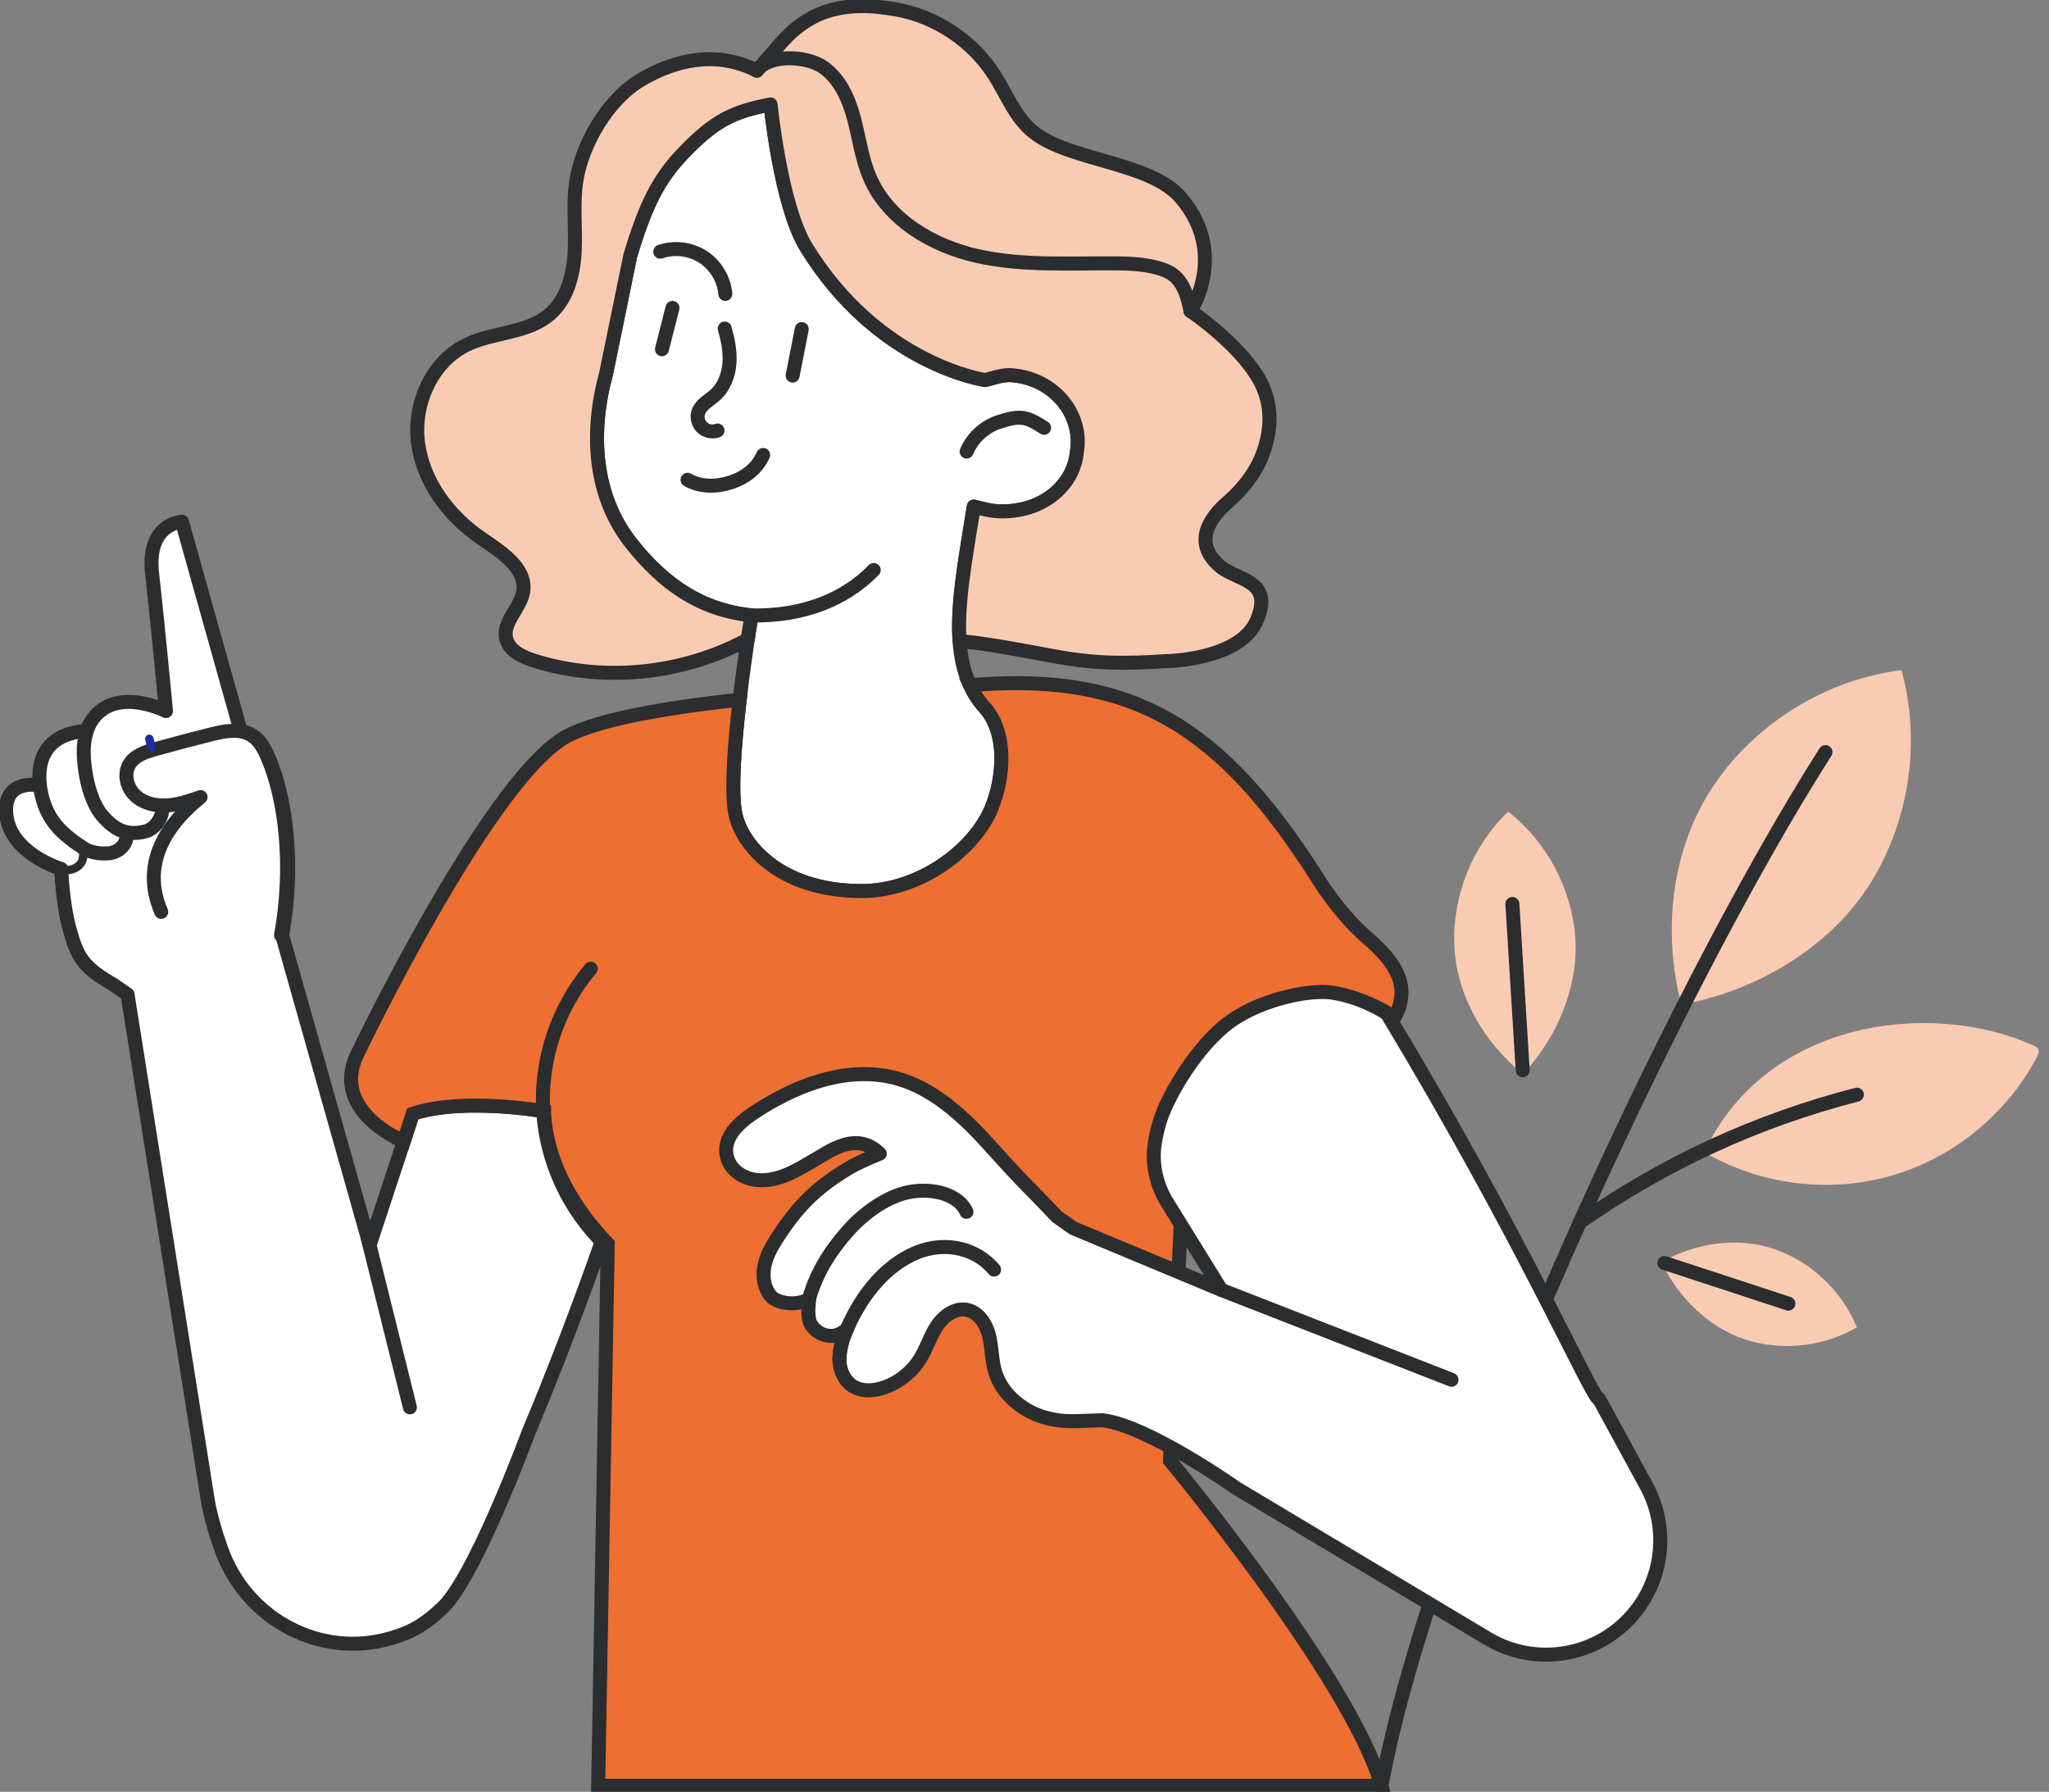 <svg width="183" height="160" viewBox="0 0 183 160" fill="none" xmlns="http://www.w3.org/2000/svg">
<rect x="0" y="0" width="183" height="160" fill="#808080" stroke="none"/>
<g clip-path="url(#clip0_9874_289003)">
<path fill-rule="evenodd" clip-rule="evenodd" d="M153.058 70.13C156.845 64.53 163.116 60.678 169.823 59.833C171.594 66.251 170.524 73.398 166.953 79.017C163.382 84.637 156.725 88.569 150.162 89.691C148.448 83.151 149.272 75.731 153.058 70.13Z" fill="#FACBB3"/>
<path fill-rule="evenodd" clip-rule="evenodd" d="M129.889 84.458C129.694 80.025 131.492 75.542 134.696 72.472C138.141 75.162 140.373 79.347 140.69 83.707C141.005 88.065 139.036 92.742 136.015 95.9C132.553 93.125 130.085 88.891 129.889 84.458Z" fill="#FACBB3"/>
<path d="M135.074 80.721L135.995 95.567" stroke="#2B2D2F" stroke-width="1.25" stroke-linecap="round" stroke-linejoin="round"/>
<path fill-rule="evenodd" clip-rule="evenodd" d="M158.506 111.55C161.79 112.693 164.533 115.301 165.84 118.524C162.883 120.252 159.189 120.665 155.924 119.631C152.659 118.598 149.824 115.809 148.401 112.694C151.425 110.979 155.223 110.408 158.506 111.55Z" fill="#FACBB3"/>
<path d="M159.724 116.408L148.649 112.776" stroke="#2B2D2F" stroke-width="1.25" stroke-linecap="round" stroke-linejoin="round"/>
<path d="M123.38 159.457C127.904 134.793 149.526 88.284 163.036 67.159" stroke="#2B2D2F" stroke-width="1.25" stroke-linecap="round" stroke-linejoin="round"/>
<path fill-rule="evenodd" clip-rule="evenodd" d="M152.203 102.88C157.168 105.796 163.338 106.579 168.873 104.998C174.409 103.417 179.234 99.493 181.91 94.396C182.02 94.185 182.129 93.945 182.056 93.719C181.963 93.439 181.625 93.364 181.354 93.245C172.523 89.366 157.835 90.928 152.203 102.88Z" fill="#FACBB3"/>
<path d="M165.84 97.748C156.868 100.069 148.695 103.834 141.102 109.146" stroke="#2B2D2F" stroke-width="1.25" stroke-linecap="round" stroke-linejoin="round"/>
<path fill-rule="evenodd" clip-rule="evenodd" d="M3.562 70.134C3.001 65.152 7.708 65.294 7.708 65.294C9.454 60.765 14.826 63.492 14.826 63.492C14.826 63.492 14.091 55.712 13.586 51.213C13.08 46.714 16.253 46.586 16.253 46.586L21.492 65.266L21.475 65.305C21.856 65.355 22.222 65.463 22.555 65.671C23.27 66.119 23.683 66.913 24.014 67.689C25.606 71.439 26.304 77.376 25.198 83.509L33.015 111.155L36.06 101.926L36.859 99.456C40.056 98.357 45.192 98.685 48.486 99.213C48.521 99.224 48.556 99.234 48.59 99.244C48.744 103.465 50.954 107.457 53.828 110.583C53.829 110.586 53.831 110.588 53.833 110.591C51.98 115.961 49.222 123.144 47.238 127.814C47.238 127.814 42.27 141.307 39.346 143.727C38.222 144.792 36.953 145.649 35.552 146.076C35.552 146.076 35.047 146.276 34.192 146.472C28.037 147.88 21.834 144.262 19.755 138.3L19.542 137.688C19.061 136.309 18.704 134.888 18.545 133.888L11.389 88.794L10.137 87.929C7.302 86.309 6.902 85.37 6.236 83.033C5.568 80.696 5.469 77.592 5.469 77.592C3.955 77.102 0.685 75.535 0.547 72.502C0.41 69.467 3.562 70.134 3.562 70.134Z" fill="white"/>
<path fill-rule="evenodd" clip-rule="evenodd" d="M3.562 70.134C3.001 65.152 7.708 65.294 7.708 65.294C9.454 60.765 14.826 63.492 14.826 63.492C14.826 63.492 14.091 55.712 13.586 51.213C13.08 46.714 16.253 46.586 16.253 46.586L21.492 65.266L21.475 65.305C21.856 65.355 22.222 65.463 22.555 65.671C23.27 66.119 23.683 66.913 24.014 67.689C25.606 71.439 26.304 77.376 25.198 83.509L33.015 111.155L36.06 101.926L36.859 99.456C40.056 98.357 45.192 98.685 48.486 99.213C48.521 99.224 48.556 99.234 48.59 99.244C48.744 103.465 50.954 107.457 53.828 110.583C53.829 110.586 53.831 110.588 53.833 110.591C51.98 115.961 49.222 123.144 47.238 127.814C47.238 127.814 42.27 141.307 39.346 143.727C38.222 144.792 36.953 145.649 35.552 146.076C35.552 146.076 35.047 146.276 34.192 146.472C28.037 147.88 21.834 144.262 19.755 138.3L19.542 137.688C19.061 136.309 18.704 134.888 18.545 133.888L11.389 88.794L10.137 87.929C7.302 86.309 6.902 85.37 6.236 83.033C5.568 80.696 5.469 77.592 5.469 77.592C3.955 77.102 0.685 75.535 0.547 72.502C0.41 69.467 3.562 70.134 3.562 70.134Z" stroke="#2B2D2F" stroke-width="1.25" stroke-linecap="round" stroke-linejoin="round"/>
<path fill-rule="evenodd" clip-rule="evenodd" d="M25.103 83.499C26.21 77.366 25.511 71.428 23.919 67.68C23.59 66.903 23.176 66.109 22.461 65.661C21.423 65.011 20.082 65.272 18.893 65.566C17.218 65.982 15.549 66.423 13.887 66.888C13.013 67.133 12.064 67.439 11.578 68.206C11.027 69.077 11.313 70.307 12.058 71.019C12.803 71.731 13.896 71.983 14.923 71.92C15.952 71.856 16.941 71.514 17.913 71.175C16.247 72.538 12.139 76.201 14.4 81.426" fill="white"/>
<path d="M25.103 83.499C26.21 77.366 25.511 71.428 23.919 67.68C23.59 66.903 23.176 66.109 22.461 65.661C21.423 65.011 20.082 65.272 18.893 65.566C17.218 65.982 15.549 66.423 13.887 66.888C13.013 67.133 12.064 67.439 11.578 68.206C11.027 69.077 11.313 70.307 12.058 71.019C12.803 71.731 13.896 71.983 14.923 71.92C15.952 71.856 16.941 71.514 17.913 71.175C16.247 72.538 12.139 76.201 14.4 81.426" stroke="#2B2D2F" stroke-width="1.25" stroke-linecap="round" stroke-linejoin="round"/>
<path d="M7.871 64.914C7.384 66.225 7.415 67.345 7.607 68.759C7.795 70.14 8.279 71.876 9.207 72.918C10.134 73.96 11.222 74.718 13.045 74.223C13.79 74.022 14.645 72.98 14.473 71.933" stroke="#2B2D2F" stroke-width="1.25" stroke-linecap="round" stroke-linejoin="round"/>
<path d="M11.29 74.653C11.329 75.453 10.546 76.113 9.749 76.19C8.951 76.266 8.085 76.146 7.415 75.707C5.043 74.154 3.929 72.817 3.539 70.031" stroke="#2B2D2F" stroke-width="1.25" stroke-linecap="round" stroke-linejoin="round"/>
<path d="M7.36 75.636C7.472 76.027 7.488 76.651 7.276 76.999C6.919 77.588 6.114 77.854 5.476 77.597" stroke="#2B2D2F" stroke-width="0.75" stroke-linecap="round" stroke-linejoin="round"/>
<path d="M13.337 65.966L13.535 66.775" stroke="#1F2CA3" stroke-width="0.75" stroke-linecap="round" stroke-linejoin="round"/>
<path d="M32.855 110.591L36.61 125.668" stroke="#2B2D2F" stroke-width="1.25" stroke-linecap="round" stroke-linejoin="round"/>
<path fill-rule="evenodd" clip-rule="evenodd" d="M67.129 54.952C62.631 54.474 59.318 52.244 56.352 48.482C53.039 44.279 52.675 38.685 54.136 33.344L56.288 22.841C57.674 18.262 58.788 15.964 61.179 13.511C63.848 10.772 65.455 9.97 68.82 9.325C68.82 9.325 69.709 18.334 72.008 22.077C78.47 32.597 87.993 33.935 87.993 33.935C88.673 33.77 89.567 33.43 90.377 33.504C90.427 33.508 90.48 33.512 90.534 33.518C93.094 33.76 95.372 35.482 96.053 37.962C96.245 38.659 96.324 39.426 96.197 40.23C96.162 40.444 96.149 40.652 96.111 40.85C95.67 43.197 93.7 44.927 91.372 45.454C90.227 45.713 89.081 45.737 88.094 45.507C87.602 45.393 87.258 45.312 86.97 45.233C86.266 49.7 85.46 53.804 85.698 57.238C85.797 58.666 86.072 59.981 86.617 61.154C86.951 61.872 87.371 62.545 87.925 63.153C89.964 65.399 89.7 69.359 88.553 72.168C86.993 75.943 82.083 79.587 76.9 79.566C69.442 79.535 66.201 75.279 65.672 72.67C65.266 70.669 65.61 66.351 66.062 62.478C66.303 60.419 66.574 58.49 66.781 57.099C66.976 55.791 67.114 54.96 67.114 54.96L67.129 54.952Z" fill="white"/>
<path fill-rule="evenodd" clip-rule="evenodd" d="M67.129 54.952C62.631 54.474 59.318 52.244 56.352 48.482C53.039 44.279 52.675 38.685 54.136 33.344L56.288 22.841C57.674 18.262 58.788 15.964 61.179 13.511C63.848 10.772 65.455 9.97 68.82 9.325C68.82 9.325 69.709 18.334 72.008 22.077C78.47 32.597 87.993 33.935 87.993 33.935C88.673 33.77 89.567 33.43 90.377 33.504C90.427 33.508 90.48 33.512 90.534 33.518C93.094 33.76 95.372 35.482 96.053 37.962C96.245 38.659 96.324 39.426 96.197 40.23C96.162 40.444 96.149 40.652 96.111 40.85C95.67 43.197 93.7 44.927 91.372 45.454C90.227 45.713 89.081 45.737 88.094 45.507C87.602 45.393 87.258 45.312 86.97 45.233C86.266 49.7 85.46 53.804 85.698 57.238C85.797 58.666 86.072 59.981 86.617 61.154C86.951 61.872 87.371 62.545 87.925 63.153C89.964 65.399 89.7 69.359 88.553 72.168C86.993 75.943 82.083 79.587 76.9 79.566C69.442 79.535 66.201 75.279 65.672 72.67C65.266 70.669 65.61 66.351 66.062 62.478C66.303 60.419 66.574 58.49 66.781 57.099C66.976 55.791 67.114 54.96 67.114 54.96L67.129 54.952Z" stroke="#2B2D2F" stroke-width="1.25" stroke-linecap="round" stroke-linejoin="round"/>
<path d="M71.606 29.388L70.792 33.539" stroke="#2B2D2F" stroke-width="1.25" stroke-linecap="round" stroke-linejoin="round"/>
<path d="M60.06 27.495C59.746 28.725 59.434 29.954 59.121 31.184" stroke="#2B2D2F" stroke-width="1.25" stroke-linecap="round" stroke-linejoin="round"/>
<path d="M86.332 40.321C86.869 39.056 87.985 38.051 89.299 37.649C91.097 37.097 91.615 37.139 93.253 38.2" stroke="#2B2D2F" stroke-width="1.25" stroke-linecap="round" stroke-linejoin="round"/>
<path d="M61.407 42.844C62.565 43.512 64.009 43.488 65.279 43.07C66.549 42.653 67.623 41.85 68.159 40.626" stroke="#2B2D2F" stroke-width="1.25" stroke-linecap="round" stroke-linejoin="round"/>
<path d="M78.033 50.898C75.416 53.608 71.594 55.044 67.129 54.952" stroke="#2B2D2F" stroke-width="1.25" stroke-linecap="round" stroke-linejoin="round"/>
<path d="M64.779 26.244C64.663 24.92 63.908 23.666 62.793 22.942C61.678 22.219 60.226 22.041 58.969 22.474" stroke="#2B2D2F" stroke-width="1.25" stroke-linecap="round" stroke-linejoin="round"/>
<path d="M64.726 29.339C65.016 30.353 65.229 31.407 65.147 32.459C65.064 33.511 64.659 34.568 63.875 35.273C63.344 35.75 62.627 36.098 62.383 36.768C62.213 37.237 62.34 37.8 62.695 38.151C63.05 38.502 63.615 38.62 64.082 38.443" stroke="#2B2D2F" stroke-width="1.25" stroke-linecap="round" stroke-linejoin="round"/>
<path fill-rule="evenodd" clip-rule="evenodd" d="M41.691 30.78C44.072 29.633 47.068 29.796 49.079 28.082C50.652 26.74 51.219 24.552 51.325 22.488C51.431 20.424 51.162 18.341 51.45 16.294C51.93 12.892 54.297 8.865 57.259 7.123C60.22 5.382 63.895 4.441 67.602 6.311L69.745 3.848C70.813 2.619 72.139 1.603 73.679 1.071C75.633 0.397 77.683 0.423 80.049 0.844C83.597 1.476 86.844 3.642 88.79 6.675C89.927 8.45 90.688 10.556 92.357 11.844C95.692 14.417 102.76 14.466 105.485 17.679C109.726 22.681 106.323 27.766 106.323 27.766C106.323 27.766 111.356 31.145 112.816 34.615C113.74 36.809 113.39 38.955 112.731 40.646C112.088 42.297 110.963 43.704 109.623 44.866C108.257 46.05 106.366 48.354 108.945 50.557C110.483 51.869 113.772 51.74 112.265 55.366C110.758 58.992 104.054 59.04 104.054 59.04C96.264 59.562 94.994 58.538 87.389 57.43L85.699 57.239C85.461 53.805 86.266 49.7 86.971 45.232C87.258 45.312 87.602 45.393 88.095 45.507C89.082 45.736 90.227 45.714 91.372 45.454C93.7 44.927 95.67 43.196 96.111 40.851C96.149 40.652 96.162 40.443 96.196 40.23C96.325 39.426 96.245 38.659 96.054 37.962C95.372 35.482 93.094 33.759 90.534 33.518C90.48 33.513 90.427 33.508 90.377 33.503C89.567 33.43 88.673 33.77 87.993 33.935C87.993 33.935 78.47 32.597 72.008 22.076C69.71 18.333 68.821 9.325 68.821 9.325C65.456 9.969 63.848 10.772 61.179 13.51C58.788 15.964 57.674 18.263 56.288 22.841L54.136 33.344C52.675 38.685 53.039 44.279 56.352 48.481C59.318 52.244 62.631 54.474 67.129 54.952L67.114 54.959C67.114 54.959 66.976 55.791 66.781 57.1C61.014 60.212 53.978 60.962 47.714 58.999C46.636 58.661 45.434 58.085 45.2 56.98C44.891 55.522 46.467 54.337 46.72 52.869C47.088 50.745 44.765 49.285 42.984 48.069C40.095 46.096 37.801 43.053 37.339 39.585C36.876 36.116 38.539 32.298 41.691 30.78Z" fill="white"/>
<path fill-rule="evenodd" clip-rule="evenodd" d="M41.691 30.78C44.072 29.633 47.068 29.796 49.079 28.082C50.652 26.74 51.219 24.552 51.325 22.488C51.431 20.424 51.162 18.341 51.45 16.294C51.93 12.892 54.297 8.865 57.259 7.123C60.22 5.382 63.895 4.441 67.602 6.311L69.745 3.848C70.813 2.619 72.139 1.603 73.679 1.071C75.633 0.397 77.683 0.423 80.049 0.844C83.597 1.476 86.844 3.642 88.79 6.675C89.927 8.45 90.688 10.556 92.357 11.844C95.692 14.417 102.76 14.466 105.485 17.679C109.726 22.681 106.323 27.766 106.323 27.766C106.323 27.766 111.356 31.145 112.816 34.615C113.74 36.809 113.39 38.955 112.731 40.646C112.088 42.297 110.963 43.704 109.623 44.866C108.257 46.05 106.366 48.354 108.945 50.557C110.483 51.869 113.772 51.74 112.265 55.366C110.758 58.992 104.054 59.04 104.054 59.04C96.264 59.562 94.994 58.538 87.389 57.43L85.699 57.239C85.461 53.805 86.266 49.7 86.971 45.232C87.258 45.312 87.602 45.393 88.095 45.507C89.082 45.736 90.227 45.714 91.372 45.454C93.7 44.927 95.67 43.196 96.111 40.851C96.149 40.652 96.162 40.443 96.196 40.23C96.325 39.426 96.245 38.659 96.054 37.962C95.372 35.482 93.094 33.759 90.534 33.518C90.48 33.513 90.427 33.508 90.377 33.503C89.567 33.43 88.673 33.77 87.993 33.935C87.993 33.935 78.47 32.597 72.008 22.076C69.71 18.333 68.821 9.325 68.821 9.325C65.456 9.969 63.848 10.772 61.179 13.51C58.788 15.964 57.674 18.263 56.288 22.841L54.136 33.344C52.675 38.685 53.039 44.279 56.352 48.481C59.318 52.244 62.631 54.474 67.129 54.952L67.114 54.959C67.114 54.959 66.976 55.791 66.781 57.1C61.014 60.212 53.978 60.962 47.714 58.999C46.636 58.661 45.434 58.085 45.2 56.98C44.891 55.522 46.467 54.337 46.72 52.869C47.088 50.745 44.765 49.285 42.984 48.069C40.095 46.096 37.801 43.053 37.339 39.585C36.876 36.116 38.539 32.298 41.691 30.78Z" fill="#FACBB3" stroke="#2B2D2F" stroke-width="1.25" stroke-linecap="round" stroke-linejoin="round"/>
<path d="M67.602 6.311C68.652 4.817 72.015 4.956 73.516 5.995C75.018 7.033 75.807 8.828 76.275 10.593C76.743 12.358 76.969 14.2 77.697 15.874C79.33 19.634 83.267 21.953 87.265 22.856C91.263 23.758 95.416 23.491 99.515 23.518C101.069 23.527 102.66 23.588 104.105 24.162C105.55 24.735 106.029 26.24 106.324 27.767" stroke="#2B2D2F" stroke-width="1.25" stroke-linecap="round" stroke-linejoin="round"/>
<path fill-rule="evenodd" clip-rule="evenodd" d="M32.036 93.876C32.036 93.876 43.17 70.655 50.094 66.056C52.666 64.348 59.191 63.219 66.063 62.478C65.61 66.351 65.267 70.669 65.673 72.67C66.202 75.279 69.443 79.535 76.9 79.566C82.083 79.587 86.993 75.943 88.553 72.168C89.701 69.359 89.964 65.399 87.925 63.154C87.372 62.545 86.951 61.872 86.617 61.154C86.953 61.144 87.153 61.14 87.153 61.14C101.288 60.084 109.075 64.914 117.596 78.293C117.596 78.293 119.52 81.525 122.144 83.773C124.768 86.022 126.025 88.197 124.534 90.865C124.534 90.865 120.99 88.175 116.873 89.034C114.225 89.586 111.258 90.252 108.925 92.91C102.505 100.227 103.68 105.74 103.68 105.74L105.448 109.321L104.499 130.433C104.499 130.433 120.656 149.931 123.38 159.457H53.425L54.279 111.064C54.127 110.907 53.977 110.745 53.828 110.583C50.954 107.458 48.743 103.465 48.59 99.245C48.59 99.239 48.59 99.233 48.59 99.228C48.557 99.223 48.519 99.218 48.487 99.213C45.192 98.685 40.056 98.357 36.859 99.456L36.059 101.927C36.059 101.927 35.999 101.903 35.894 101.854C34.868 101.388 29.488 98.663 32.036 93.876Z" fill="#EE6F32"/>
<path d="M88.553 72.168C86.993 75.943 82.083 79.587 76.9 79.566C69.443 79.535 66.202 75.279 65.673 72.67C65.267 70.669 65.61 66.351 66.063 62.478C59.191 63.219 52.666 64.348 50.094 66.056C43.17 70.655 32.036 93.876 32.036 93.876C29.488 98.663 34.868 101.388 35.894 101.854C35.999 101.903 36.059 101.927 36.059 101.927L36.859 99.456C40.056 98.357 45.192 98.685 48.487 99.213C48.519 99.218 48.557 99.223 48.59 99.228C48.59 99.233 48.59 99.239 48.59 99.245C48.743 103.465 50.954 107.458 53.828 110.583C53.977 110.745 54.127 110.907 54.279 111.064L53.425 159.457H123.38C120.656 149.931 104.499 130.433 104.499 130.433L105.448 109.321L103.68 105.74C103.68 105.74 102.505 100.227 108.925 92.91C111.258 90.252 114.225 89.586 116.873 89.034C120.99 88.175 124.534 90.865 124.534 90.865C126.025 88.197 124.768 86.022 122.144 83.773C119.52 81.525 117.596 78.293 117.596 78.293C109.075 64.914 101.288 60.084 87.153 61.14C87.153 61.14 86.953 61.144 86.617 61.154C86.951 61.872 87.372 62.545 87.925 63.154C89.964 65.399 89.701 69.359 88.553 72.168ZM88.553 72.168C88.561 72.149 88.558 72.159 88.553 72.168Z" stroke="#2B2D2F" stroke-width="1.25"/>
<path d="M54.166 111.269C50.84 108.147 48.772 103.72 48.513 99.165C48.255 94.61 49.809 89.977 52.761 86.499" stroke="#2B2D2F" stroke-width="1.25" stroke-linecap="round" stroke-linejoin="round"/>
<path fill-rule="evenodd" clip-rule="evenodd" d="M147.039 132.673L142.805 124.902C142.409 125.375 136.177 110.883 123.868 90.512C123.868 90.512 121.804 89.082 119.029 88.645C118.025 88.488 116.551 88.607 114.869 89.025C113.29 89.417 111.4 90.111 109.841 91.238C106.929 93.345 104.336 97.779 103.618 100.03C103.377 100.783 103.223 101.508 103.125 102.169C102.858 103.984 103.287 105.831 104.253 107.39L109.076 115.182L95.864 109.675L94.414 108.653C91.745 105.845 91.504 105.75 88.725 102.649C86.14 99.763 83.19 96.89 79.391 96.129C75.218 95.292 70.924 96.996 67.368 99.334C65.982 100.245 64.502 101.591 64.927 103.295C65.227 104.498 66.383 105.255 67.617 105.367C69.57 105.544 71.224 104.453 72.85 103.512C74.239 102.706 76.537 101.013 78.573 103.016C77.446 103.469 76.417 103.912 75.39 104.56C72.794 106.195 71.218 107.72 69.323 110.682C68.834 111.446 68.401 112.269 68.248 113.165C68.096 114.059 68.258 115.042 68.846 115.733C69.435 116.425 71.188 116.624 72.278 116.004C72.278 116.004 72.01 117.625 72.442 118.294C72.975 119.123 74.348 119.848 75.639 118.682C75.228 119.497 75.032 120.399 74.967 121.356C74.977 122.283 75.361 123.248 76.138 123.754C76.965 124.293 78.06 124.214 78.991 123.886C80.324 123.418 81.484 122.475 82.216 121.266C82.77 120.35 83.079 119.299 83.671 118.407C84.262 117.514 85.278 116.765 86.331 116.957C87.39 117.15 88.075 118.214 88.336 119.259C88.596 120.303 88.563 121.407 88.861 122.441C89.293 123.938 90.385 125.119 91.744 125.909C93.064 126.677 94.615 126.953 96.14 126.899L98.457 126.818C102.49 127.28 110.436 132.895 110.436 132.895L132.848 146.304C137.229 148.925 142.872 147.903 146.056 143.912C148.615 140.705 149.002 136.276 147.039 132.673Z" fill="white"/>
<path fill-rule="evenodd" clip-rule="evenodd" d="M147.039 132.673L142.805 124.902C142.409 125.375 136.177 110.883 123.868 90.512C123.868 90.512 121.804 89.082 119.029 88.645C118.025 88.488 116.551 88.607 114.869 89.025C113.29 89.417 111.4 90.111 109.841 91.238C106.929 93.345 104.336 97.779 103.618 100.03C103.377 100.783 103.223 101.508 103.125 102.169C102.858 103.984 103.287 105.831 104.253 107.39L109.076 115.182L95.864 109.675L94.414 108.653C91.745 105.845 91.504 105.75 88.725 102.649C86.14 99.763 83.19 96.89 79.391 96.129C75.218 95.292 70.924 96.996 67.368 99.334C65.982 100.245 64.502 101.591 64.927 103.295C65.227 104.498 66.383 105.255 67.617 105.367C69.57 105.544 71.224 104.453 72.85 103.512C74.239 102.706 76.537 101.013 78.573 103.016C77.446 103.469 76.417 103.912 75.39 104.56C72.794 106.195 71.218 107.72 69.323 110.682C68.834 111.446 68.401 112.269 68.248 113.165C68.096 114.059 68.258 115.042 68.846 115.733C69.435 116.425 71.188 116.624 72.278 116.004C72.278 116.004 72.01 117.625 72.442 118.294C72.975 119.123 74.348 119.848 75.639 118.682C75.228 119.497 75.032 120.399 74.967 121.356C74.977 122.283 75.361 123.248 76.138 123.754C76.965 124.293 78.06 124.214 78.991 123.886C80.324 123.418 81.484 122.475 82.216 121.266C82.77 120.35 83.079 119.299 83.671 118.407C84.262 117.514 85.278 116.765 86.331 116.957C87.39 117.15 88.075 118.214 88.336 119.259C88.596 120.303 88.563 121.407 88.861 122.441C89.293 123.938 90.385 125.119 91.744 125.909C93.064 126.677 94.615 126.953 96.14 126.899L98.457 126.818C102.49 127.28 110.436 132.895 110.436 132.895L132.848 146.304C137.229 148.925 142.872 147.903 146.056 143.912C148.615 140.705 149.002 136.276 147.039 132.673Z" stroke="#2B2D2F" stroke-width="1.25" stroke-linecap="round" stroke-linejoin="round"/>
<path d="M74.967 121.357C74.958 120.431 75.271 119.532 75.639 118.682C76.811 115.971 78.669 113.439 81.301 112.098C83.932 110.759 86.995 111.237 88.786 113.368" stroke="#2B2D2F" stroke-width="1.25" stroke-linecap="round" stroke-linejoin="round"/>
<path d="M86.316 108.212C85.499 106.422 82.835 106.041 80.917 106.503C78.999 106.966 77.057 108.423 75.749 109.893C74.147 111.693 72.898 113.676 72.252 115.994" stroke="#2B2D2F" stroke-width="1.25" stroke-linecap="round" stroke-linejoin="round"/>
<path d="M109.075 115.182L129.637 123.204" stroke="#2B2D2F" stroke-width="1.25" stroke-linecap="round" stroke-linejoin="round"/>
</g>
<defs>
<clipPath id="clip0_9874_289003">
<rect width="182.08" height="160" fill="white"/>
</clipPath>
</defs>
</svg>